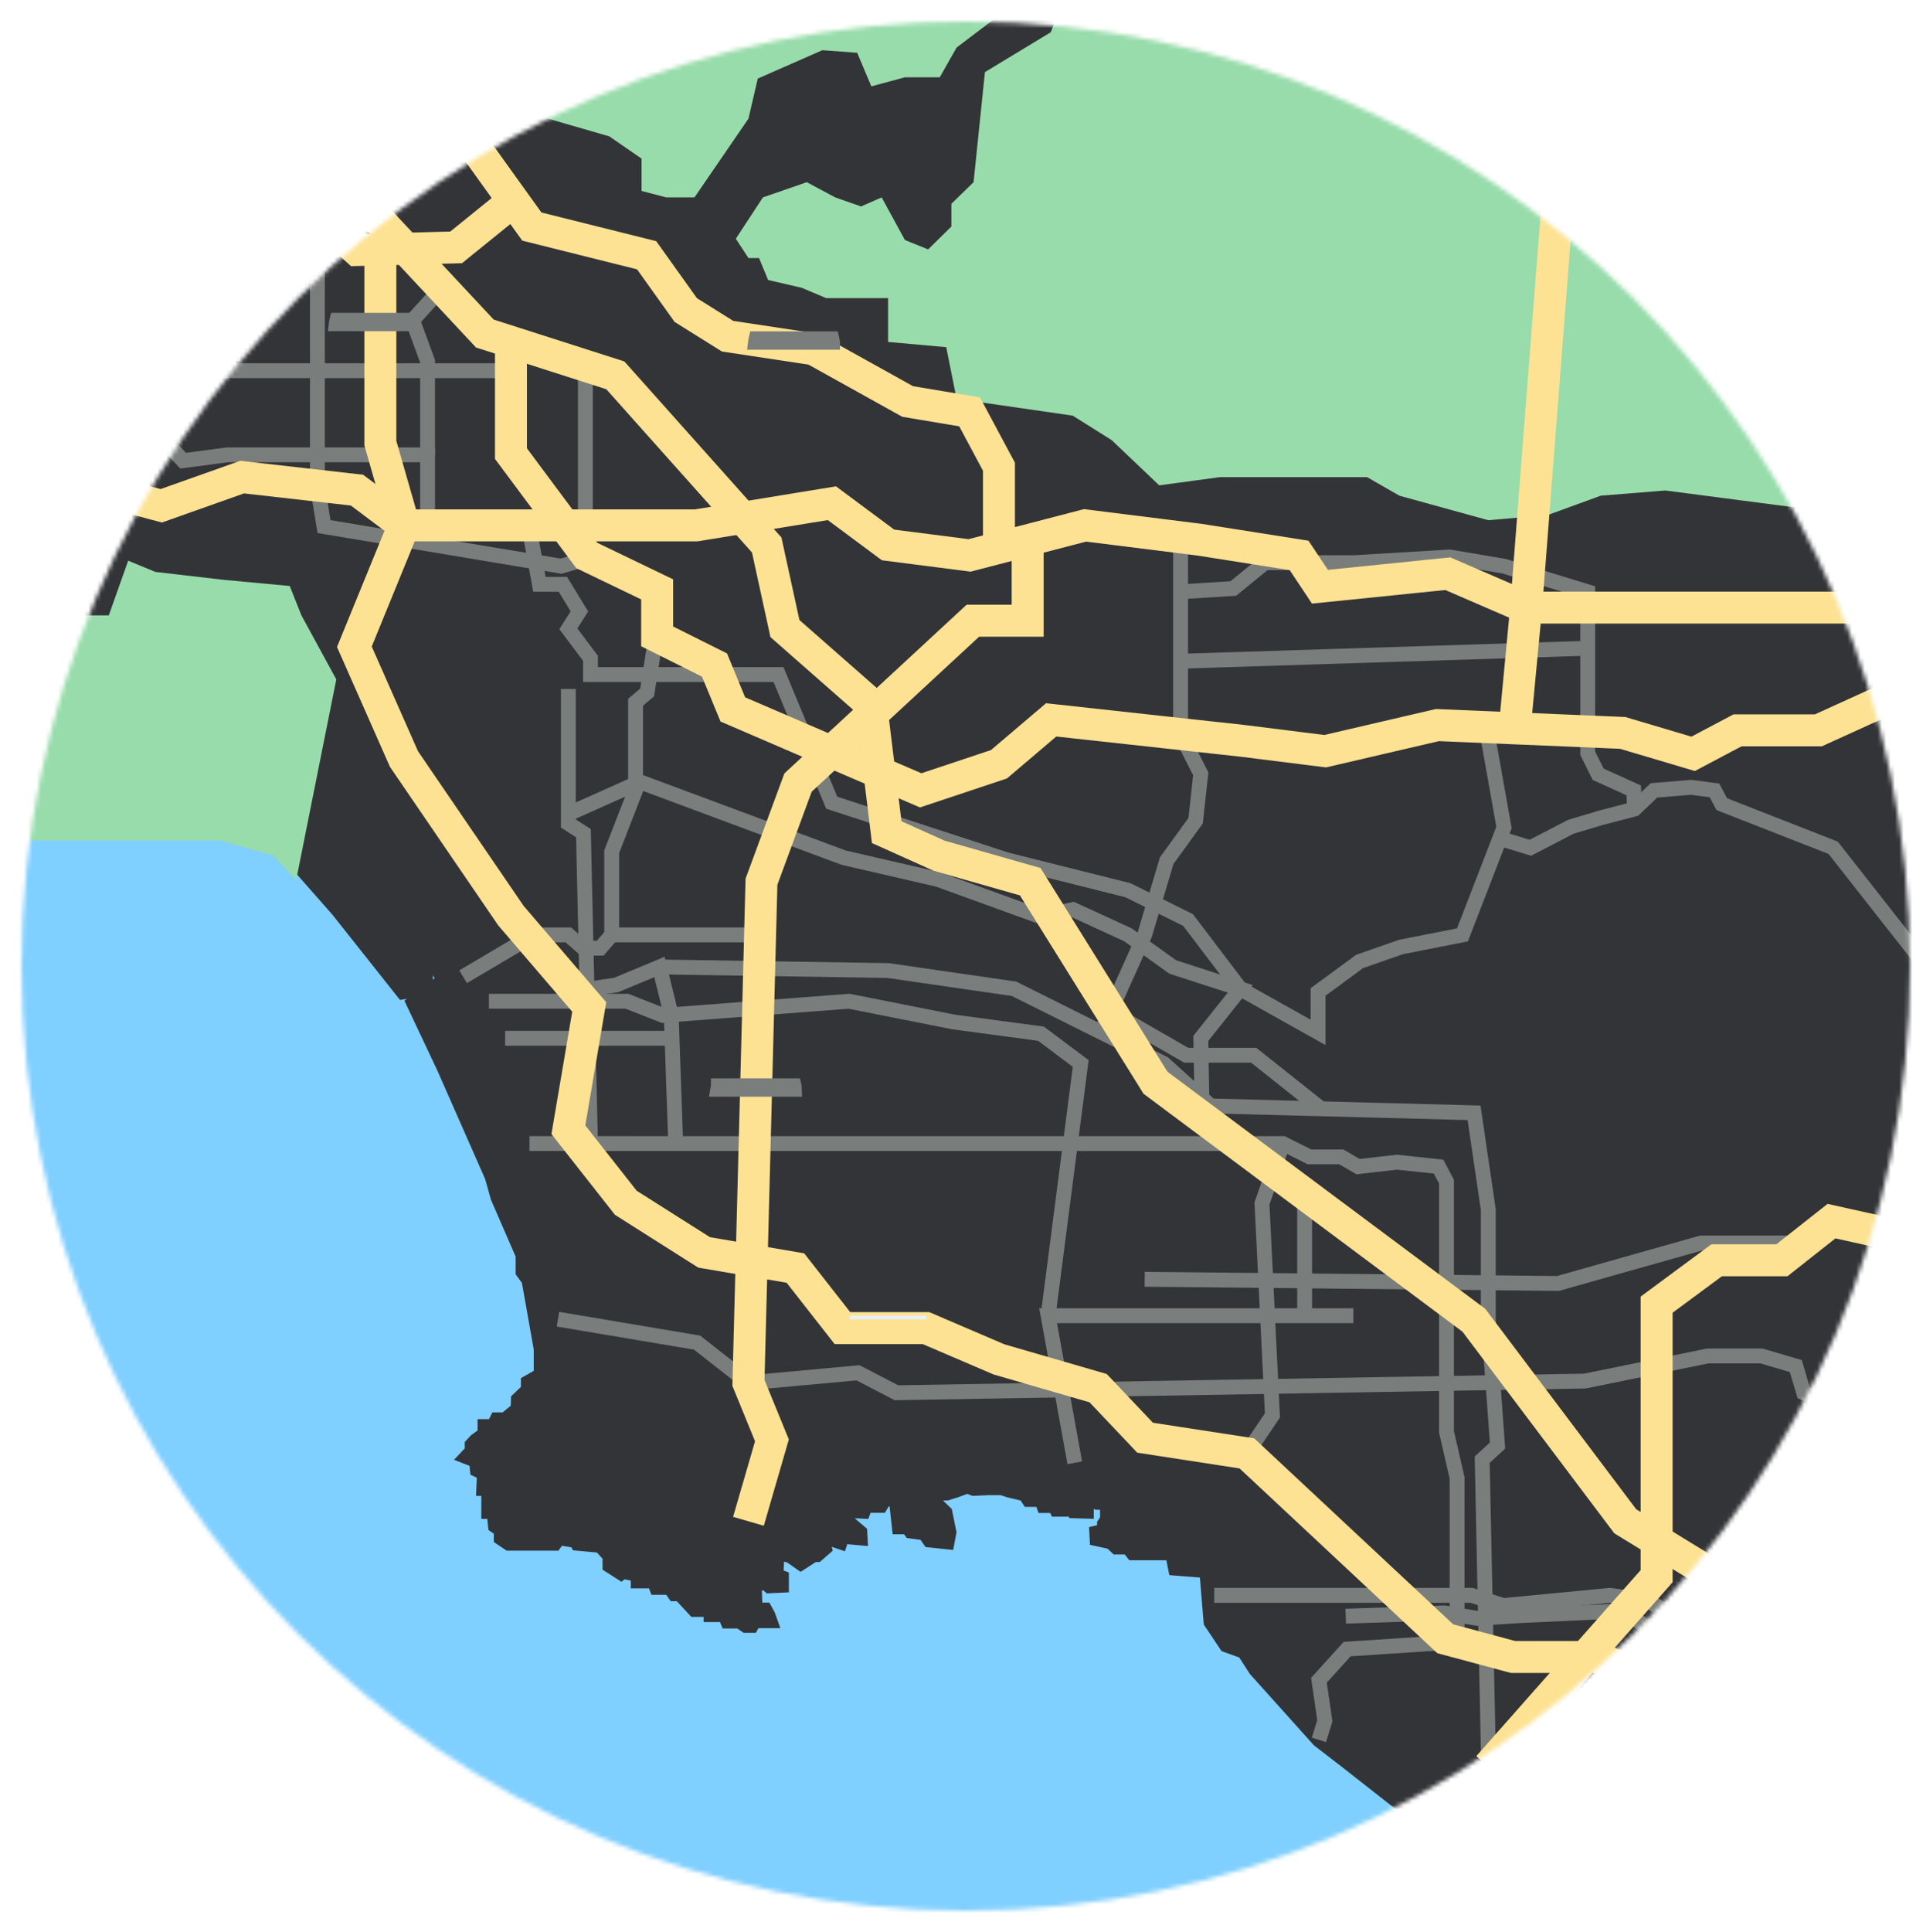 <svg width="446" height="448" viewBox="0 0 446 448" fill="none" xmlns="http://www.w3.org/2000/svg"><mask id="a" style="mask-type:alpha" maskUnits="userSpaceOnUse" x="5" y="5" width="438" height="438"><path d="M437.44 224c0 117.879-95.561 213.44-213.44 213.44-117.879 0-213.44-95.561-213.44-213.44 0-117.879 95.561-213.44 213.44-213.44 117.879 0 213.44 95.561 213.44 213.44z" fill="#fff" stroke="#8AB4F8" stroke-width="11.121"/></mask><g mask="url(#a)"><path d="M531.483 9.928H-81.714v444.447h613.197V9.928z" fill="#7FCFFF"/><path d="M-86.531 193.995l17.86 16.967 5.655-4.241s-4.241-4.242 0-5.656c4.242-1.414 18.515-4.242 18.515-4.242l5.656-2.828h15.955l12.725-3.304h58.448l12.264 3.304 8.93 6.832 8.93 10.135 15.092 19.036 5.179-.729v-9.347l4.242 7.07-2.084 2.277-2.069.729-1.875 1.965-.923.64 7.025 14.883 11.148 25.302 1.354 4.822 5.82 13.395v3.899l1.354 1.846 2.843 15.985v6.117l-2.977 1.697v1.771l-2.307 2.202-.074 2.263-2.977 2.426h-1.92l-.774 1.562h-1.994v1.772l-2.129 1.562-.848.923v1.488l-1.205 1.28 2.202.864.209 2.128 1.637.774-.149 3.557h1.146v5.328h1.206l.357 3.334 1.339.923v1.92l1.786 1.205h10.582l.923-1.28 4.049.64.357.64 5.328.492 2.188 2.425v2.263l2.56 1.637 1.28-.997.64.997 2.069.432v1.488h3.691l.565 1.488h3.126l1.056 1.489h1.28l3.349 3.631h3.825v1.206h3.2l.64 1.488h2.769l1.488.997h1.28l.565-1.071h3.691l-.431-1.206-.7-1.28h-2.277l-.283-7.665h.774l.506 1.488 1.489-.208.848.774 2.768-.134v-1.771l-1.28-.506.149-2.977-1.28-1.071v-2.129l-1.488-.64 1.339-1.071.224-2.129 1.056-.431v-5.671l-1.488-.863.432-4.897 1.92 2.411.282 1.489 2.843 1.488 1.206-.491.997-1.488.432-1.489 1.696-2.262 3.84-1.488 6.385-.64 4.197-.358v1.638l-10.865 2.842-1.92.566-1.354.714-1.28.774-.565 1.489-2.278 1.637-1.696.714-1.355 2.203v4.108l.357 2.976 1.638.506 2.336 1.638 2.977-1.92h.774l1.712-1.489-.358-1.205-.431-4.465 1.354-.357.848 1.146.075.922.923.209v1.845l1.28.432.431-1.28 4.182.357-.074-1.28-3.185-2.709-.714-1.265.134-1.146 4.554.224.491-1.355h3.557l1.28-2.128 2.411 1.339.64 5.76h1.995l.699.982 3.2.432 1.146 1.637 4.048.432.417-2.203-.923-4.554-3.2-3.081-.416-1.488h4.048l2.054-.64 2.694-.998 1.488.566 3.408-.149h3.126l1.771.581 3.632.848.848 1.28h2.977l.491 1.414h2.56l.417.863h1.786v-.923l1.845-.699v-1.488l.715 3.482 2.545.075v-1.637l-.774-.075v-3.125l1.354.714 2.128 2.069 2.203.074v3.9l-.699 1.071v1.637l-1.786.417.074 1.354 3.274.715 1.265 1.205h2.709l1.057 1.34h8.097l.997-1.488h1.845l-.699 1.92-.789.922.432 2.203 7.248.566.982 11.906 3.557 5.329 4.123 1.488 2.694 4.182 14.66 16.327 6.177 4.763 13.856 10.865 8.662 4.331 17.057 5.745 4.896 2.56h4.049l9.733 8.93.923 4.256 9.153 4.465 4.123 3.2h155.889V3.503L-89.151.423l2.62 193.572z" fill="#333438" stroke="#333438" stroke-width="3.447" stroke-miterlimit="10"/><path d="M-80.29 146.229l18.583-11.782 12.295 3.309 8.688-3.309 16.496 8.24h7.198v3.542H6.65l2.994-3.542h15.588l4.5-12.687 6.289 2.606 15.886 1.841 15.289 1.421 2.712 6.819L78 157.528 68.701 204l-5.335-5.634-12.264-3.464h-58.52l-12.757 3.464h-16.034l-9.612-7.552-12.577 1.56-15.603 1.576-9.999-4.4 3.71-43.321z" fill="#98DCAB"/><path d="M5.07 61.326L-10.498 62.8l-20.658 16.475 1.503 2.71-25.45 10.477-3.587 21.864 19.155 1.488 9.138 17.205 15.747-7.873 10.15-12.919 9.57-32.952 6.594-9.272v-4.792L5.07 61.326zM-26.953.422L-.61 20.024v6.28h-5.15l-13.112 3.305.298 7.784 9.585 2.381 3.23-1.786v5.388h3.958l3.587 1.8 2.099 3.885v5.388l8.707 8.364 5.655-4.986-3.586-5.298 8.379-7.055V33.196l5.998-5.09h6.876l6.891 3.512 8.082-2.62 5.983 1.206 5.998 6.578 8.38.298V3.25L-26.954.422z" fill="#CEEAD6"/><path d="M84.126 1.267l2.098 7.68h-5.388v13.171h35.631l9.585 5.09 15.256 4.406 7.486 5.164v7.487l5.701 1.503h6.578l12.517-18.262 2.158-9.287 14.973-6.579 8.082.596 3.289 7.784 7.784-2.099h8.081l3.9-6.89 12.874-9.764H84.126z" fill="#98DCAB"/><path d="M225.8 42.241l-5.149 5.016v5.269l-5.388 5.298-5.388-2.173-5.388-9.882-4.792 2.098-5.983-2.098-6.594-3.528-10.18 3.528-6.281 9.585 2.932 4.48h2.456l2.099 5.09 7.784 1.8 5.685 2.397h14.363v10.165l13.484 1.206 2.396 11.98 26.939 3.9 9.049 5.686 11.014 10.477 14.08-1.905h34.127l7.487 4.302 20.628 5.685 13.797-1.205 12.279-4.48 14.973-1.206 34.425 4.495h17.964l13.172-5.686 11.118-3.586 19.125 2.991 3.305-1.31 26.939-3.185 14.079-6.891 18.56.596 21.253-.596 5.686-6.578 2.396-6.891-2.396-7.799L540.376.419 312.571-9.21l-64.669 5.88-4.197 10.805-15.27 9.242-2.635 25.525z" fill="#98DCAB"/><path d="M152.404 145.802l-2.322 14.765-2.679 2.262v20.435l-5.537 14.228v19.274h34.425M107.411 226.473l16.417-9.704h7.992l3.498 3.081h3.884l2.665-3.081" stroke="#797D7B" stroke-width="3.447" stroke-miterlimit="10"/><path d="M131.817 159.756v31.181l3.498 2.247 1.637 71.991" stroke="#797D7B" stroke-width="3.447" stroke-miterlimit="10"/><path d="M31.95 52.526v62.465" stroke="#DADCE0" stroke-width="3.707" stroke-miterlimit="10"/><path d="M24.467 85.951h94.034M73.614 53.377v59.236l1.532 9.481 54.995 9.183 8.364-2.486" stroke="#797D7B" stroke-width="3.447" stroke-miterlimit="10"/><path d="M24.467 105.777l15.494-1.667 2.5 2.709 10.255-1.354h46.451v16.357" stroke="#797D7B" stroke-width="3.447" stroke-miterlimit="10"/><path d="M102.527 66.724l-6.847 7.53 3.483 9.496v21.715M135.764 84.81v37.014M113.393 232.152h32.014l8.365 3.289 43.147-3.289 24.23 4.807 20.286 2.724 9.213 6.906-7.561 58.476M117.158 240.747h38.503" stroke="#797D7B" stroke-width="3.447" stroke-miterlimit="10"/><path d="M136.965 229.263l5.938-.878 10.047-4.182.55 2.262 2.173 8.826 1.042 29.871" stroke="#797D7B" stroke-width="3.447" stroke-miterlimit="10"/><path d="M152.944 224.203l53.03.833 29.201 4.227 34.723 17.324 10.88 9.838 61.097 1.593 3.304 22.459v25.406l2.143 29.29-3.557 3.274 1.414 67.362h7.575l5.031 6.073-7.754 7.531 2.932 2.083-2.932 4.198M345.173 171.385l3.647 20.48-9.63 24.9-14.213 2.798-9.645 3.363-9.63 7.07v9.376l-18.053-10.105-12.1-15.94-13.916-6.906-28.145-7.055-40.587-13.246-12.338-29.707h-43.609v-3.766l-5.135-6.846 2.56-4.034-3.825-6.28h-5.447l-2.501-13.663" stroke="#797D7B" stroke-width="3.447" stroke-miterlimit="10"/><path d="M132.304 188.495l16.133-7.203 47.21 17.562 21.909 5.06 23.605 8.558 7.71-1.577 12.77 5.878 10.358 7.442 15.658 5.06-9.154 11.49.239 13.485" stroke="#797D7B" stroke-width="3.447" stroke-miterlimit="10"/><path d="M257.836 234.734l17.279 9.942h15.658l15.657 12.443M297.542 265.155l-4.852 13.886 2.426 49.13-5.938 8.811M302.58 276.403v28.665" stroke="#797D7B" stroke-width="3.447" stroke-miterlimit="10"/><path d="M265.486 296.62l95.849.968 33.25-9.392h23.754M129.405 305.875l32.267 5.433 11.907 9.332L199 318.303l8.915 4.629 159.685-2.709 28.427-5.819h12.517l7.948 2.336 1.845 6.192 4.897 2.009v8.29l3.855 1.935 13.499 5.537 12.279 7.694 11.698 2.65 4.673 8.676 7.472 20.971 8.424 4.807-2.753 15.167-10.97 8.945-4.822 18.514-3.691 10.538" stroke="#797D7B" stroke-width="3.447" stroke-miterlimit="10"/><path d="M305.899 403.422l1.369-4.436-1.369-9.391 6.549-7.233 25.495-1.667v-38.012l-2.456-10.672v-58.03l-1.845-3.483-9.645-1.027-9.019 1.027-3.9-2.262h-7.382l-6.147-3.081H122.803" stroke="#797D7B" stroke-width="3.447" stroke-miterlimit="10"/><path d="M312.111 374.735l22.861-.759 7.635 1.265 9.645-.625 24.9-1.146 11.43 9.778-4.316 2.545-12.83 16.759-2.664 8.007-5.849 11.564-6.608 8.127" stroke="#797D7B" stroke-width="3.447" stroke-miterlimit="10"/><path d="M281.62 369.908h59.698l7.367 2.366 24.647-2.366 8.9 1.175 6.34 4.153 1.905 3.304h-3.81L385 380.177M249.276 339.179l-6.192-34.113h70.801M273.817 125.77v44.441l4.674 9.213-1.191 10.88-6.712 9.257-5.105 17.205-10.136 22.578M348.826 194.695l6.117 1.875 9.376-4.867 6.921-2.069 7.859-2.054 4.494-4.316 8.618-.714 5.432.714 1.682 3.185 25.838 10.121 19.854 25.272 8.99 7.427 12.16 18.976 5.432 12.487.938 15.672" stroke="#797D7B" stroke-width="3.447" stroke-miterlimit="10"/><path d="M273.818 137.212l12.22-.759 7.322-5.983h20.569l22.295-1.324 12.592 2.128 19.423 5.938v37.447l2.426 4.867 8.245 3.735.179 4.317M368.239 150.309l-94.421 3.007" stroke="#797D7B" stroke-width="3.447" stroke-miterlimit="10"/><path d="M46.475-9.21l6.058 22.399 59.92 64.147 30.258 9.69 35.111 39.336 4.226 19.378 19.974 17.548 3.632 29.662 12.115 5.448 21.179 6.042L268 251.055l73.837 55.068 35.11 46.615 29.663 18.158 35.095 55.068 21.194 12.711v23.605" stroke="#FDE293" stroke-width="7.414" stroke-miterlimit="10"/><path d="M-99.987 42.238l34.5 3.022 10.284 4.837L.476 54.339l12.115 8.468h6.043l3.631-7.263 9.69-3.021L46.48 58.58l14.526-1.816 15.732-4.241 6.057 5.447 22.995-.61 12.71-10.285" stroke="#FDE293" stroke-width="7.414" stroke-miterlimit="10"/><path d="M31.95.422l44.19 19.423 4.226 12.71 8.484-4.837 17.547 1.206 16.953 23.605 26.626 6.653 9.079 12.71 9.689 6.058 19.974 3.021 21.789 12.115 14.377 2.411 6.802 12.711v18.812M238.344 125.289v18.634h-12.711l-40.542 37.521-8.484 22.995-3.021 116.209 5.447 13.321-5.447 18.768" stroke="#FDE293" stroke-width="7.414" stroke-miterlimit="10"/><path d="M118.508 79.28v25.897l17.563 23.605 16.342 7.874v10.894l13.305 6.653 4.242 10.284 43.579 18.768 18.158-6.057 12.1-10.285 44.189 4.838 19.363 2.426 26.031-6.058 42.969 1.816 16.342 4.852 10.299-5.448h18.753l13.321-6.057 38.131-4.242 17.548 12.115 81.114-.61" stroke="#FDE293" stroke-width="7.414" stroke-miterlimit="10"/><path d="M-93.338 110.623l31.478 18.157h19.363l12.1 4.242 15.747-7.873 18.158.61 24.81-10.895 9.08 2.411 18.768-6.652 26.626 3.021 10.895 8.171H161.48l31.463-5.135 13.023 9.674 18.917 2.426 26.776-6.965 26.626 3.334 23.01 3.631 4.837 7.263 29.663-3.021 18.157 7.858h95.626l13.321-7.858 82.008-4.242" stroke="#FDE293" stroke-width="7.414" stroke-miterlimit="10"/><path d="M88.216 57.818v44.933l5.477 19.066-11.505 28.144 11.505 26.031 24.81 36.316 18.158 21.179-4.837 28.457 13.321 16.937 18.157 11.505 21.18 3.631 10.894 13.916h19.364l16.952 7.263 22.995 6.668 10.894 11.49 23.606 3.632 46.004 42.983 15.732 4.226h19.378l63.18 28.859" stroke="#FDE293" stroke-width="7.414" stroke-miterlimit="10"/><path d="M345.184 409.63l39.039-44.173V302.5l13.916-10.284h15.136l11.505-9.079 21.79 4.837 5.447-9.079 7.858 4.852 23.605-11.505h48.014l21.596-11.505M330.749-18.023l30.585 63.79-7.382 95.12-2.649 27.995" stroke="#FDE293" stroke-width="7.414" stroke-miterlimit="10"/><path d="M166.602 251.751c0 .268-.119.536-.164.819h17.86c0-.283-.089-.551-.148-.819h-17.548z" stroke="#797D7B" stroke-width="3.447" stroke-miterlimit="10"/><path d="M197.2 305.066c0 .268-.119.536-.163.818h17.86a7.354 7.354 0 0 0-.164-.818H197.2z" fill="#E8F0FE"/><path d="M175.374 78.552c-.065.27-.115.543-.149.819h17.861c0-.283-.105-.55-.164-.819h-17.548zM78.148 74.258c-.066.27-.115.543-.15.819H95.86a7.237 7.237 0 0 0-.149-.819H78.148z" stroke="#797D7B" stroke-width="3.447" stroke-miterlimit="10"/></g></svg>